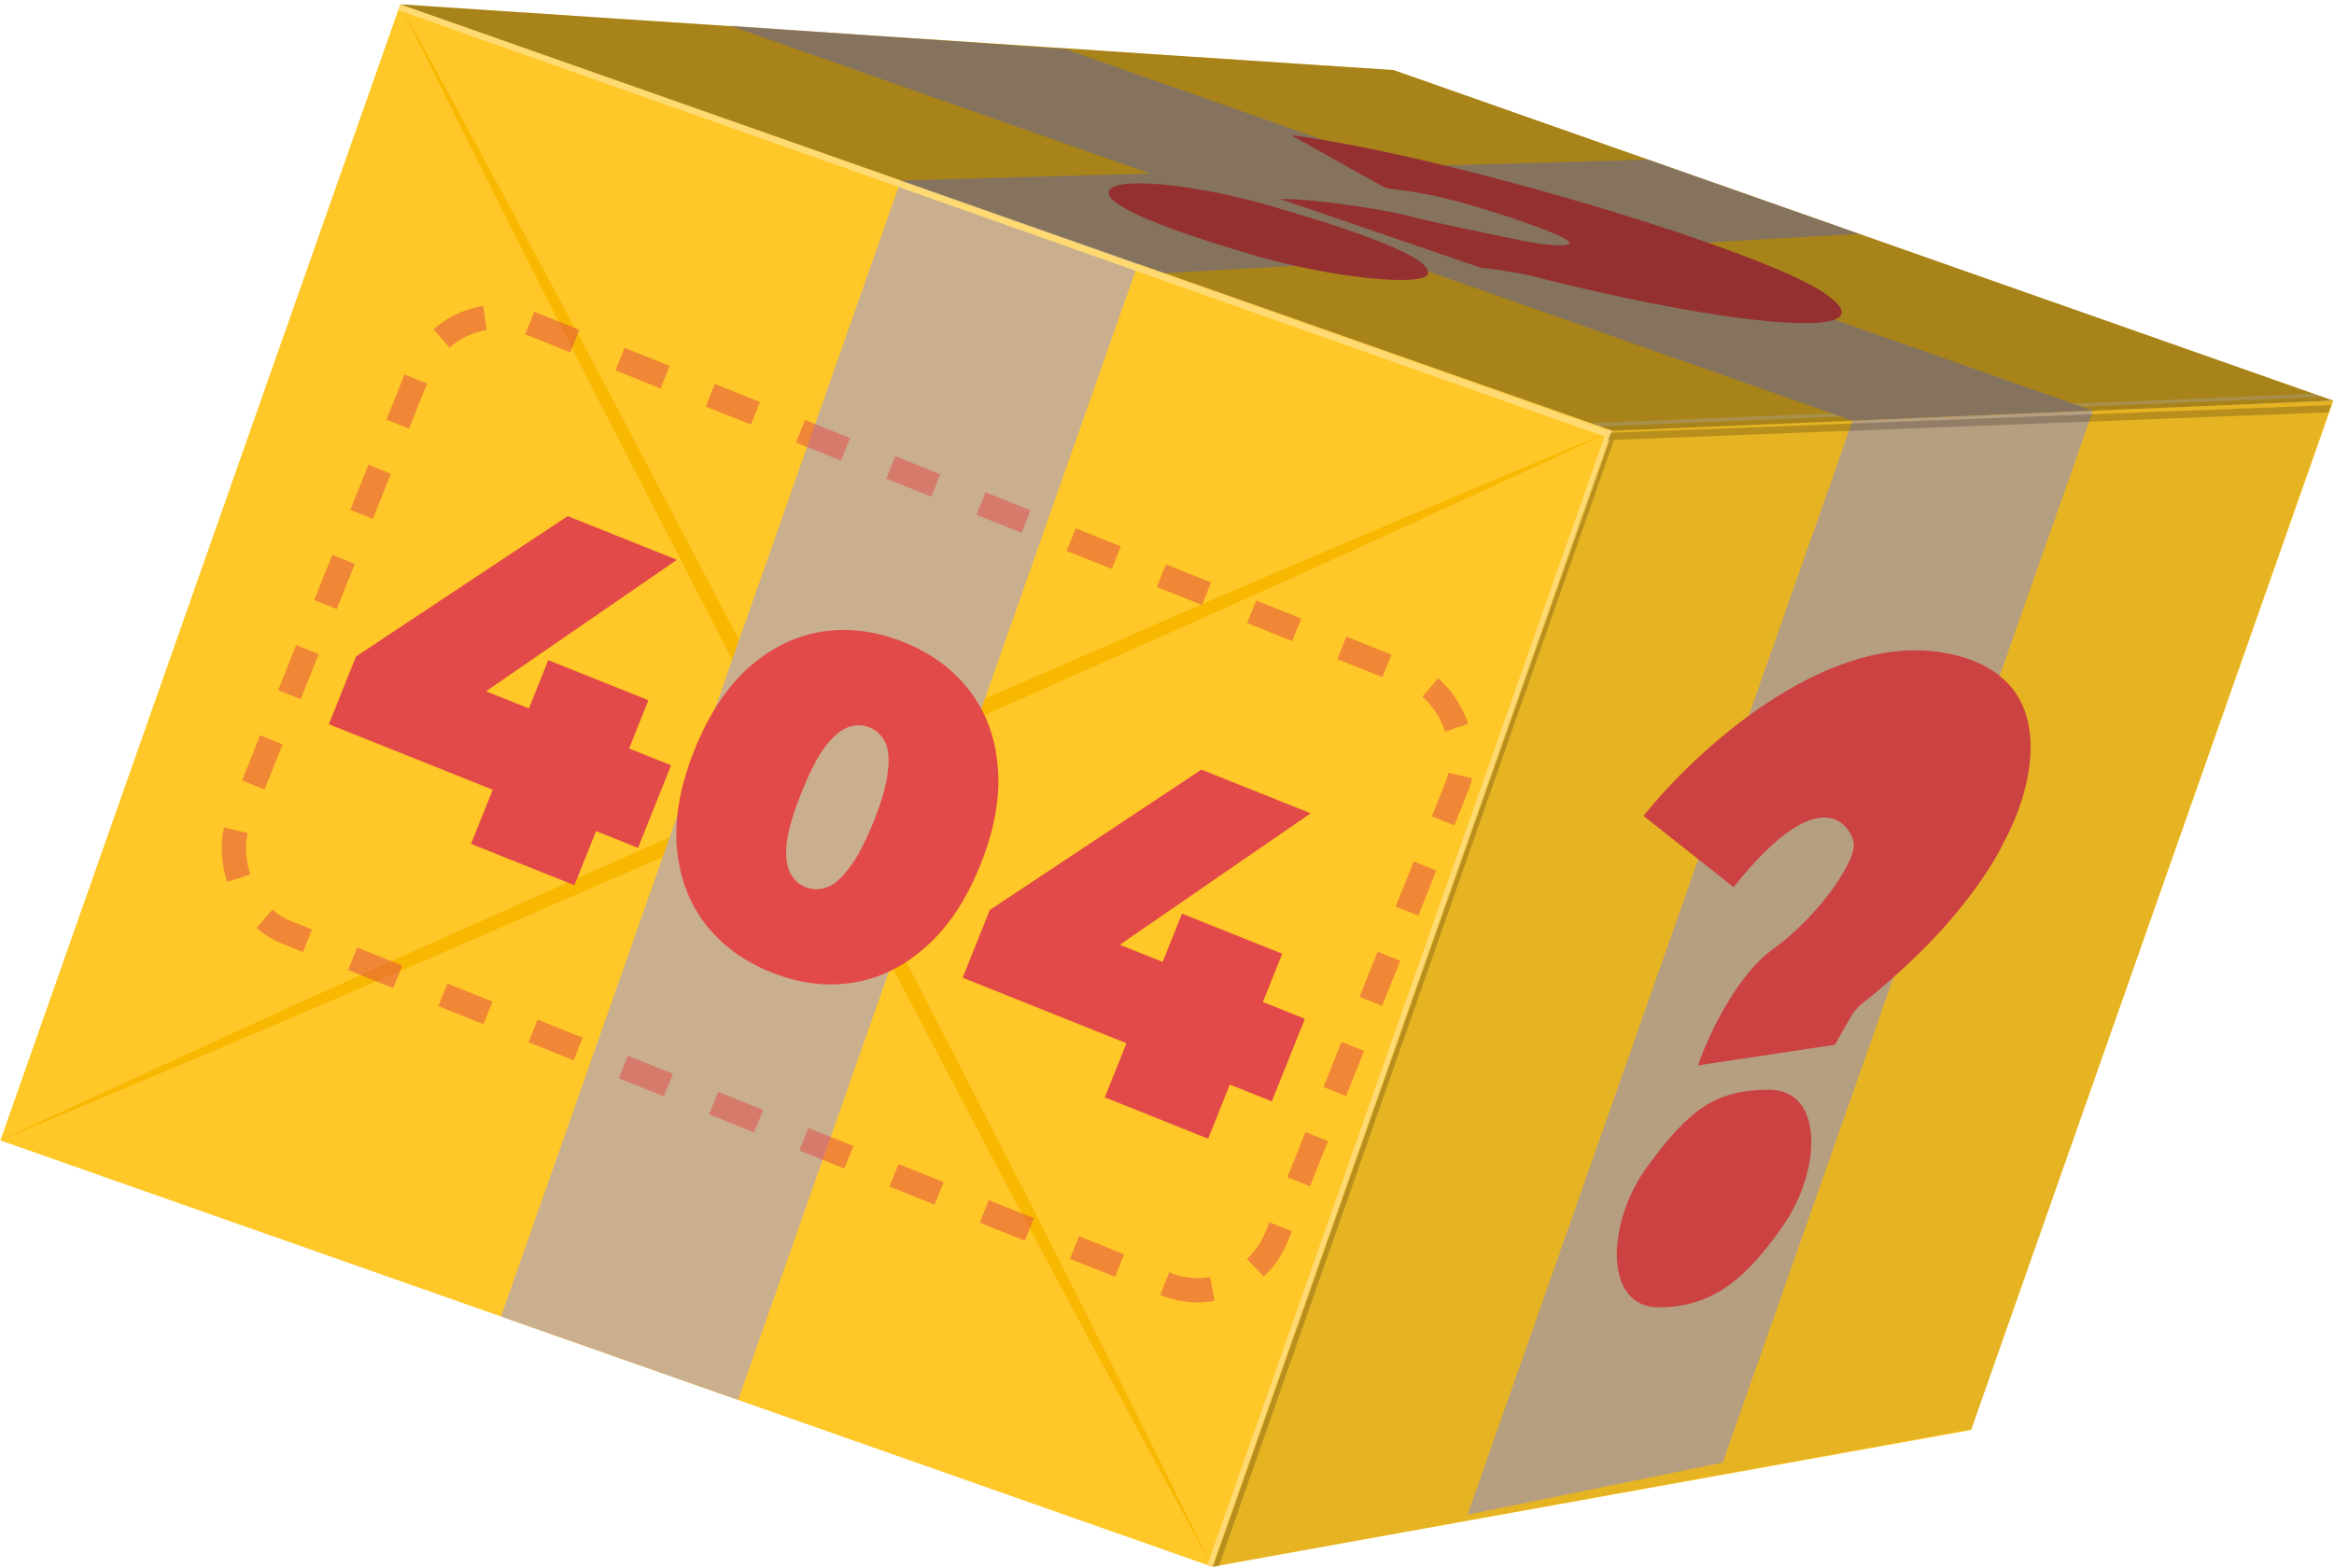 <svg width="622" height="418" viewBox="0 0 622 418" fill="none" xmlns="http://www.w3.org/2000/svg">
<g clip-path="url(#clip0_331_895)">
<path d="M0.103 303.999L323.065 417.648L429.634 114.805L106.672 1.156L0.103 303.999Z" fill="#FFC727"/>
<path d="M321.707 417.279L323.06 417.647L429.63 114.804L428.276 114.436L321.707 417.279Z" fill="#FFDA72"/>
<path d="M621.84 106.81L429.874 114.169L323.08 417.654L525.281 381.207L621.84 106.81Z" fill="#FFC727"/>
<path d="M391.087 403.77L493.71 112.144L557.773 109.477L459.098 389.887L391.087 403.77Z" fill="#CAAF8F"/>
<path d="M621.841 106.808L371.404 18.681L106.673 1.156L429.65 114.809L621.841 106.808Z" fill="#FFC727"/>
<path d="M618.816 105.784L616.48 104.987L423.904 112.761L426.281 113.688L618.816 105.784Z" fill="#FFDA72"/>
<path opacity="0.2" d="M621.242 107.991L429.306 115.355L428.369 117.32L620.517 109.923L621.242 107.991Z" fill="black"/>
<path d="M0.127 303.933C36.628 288.753 73.015 273.374 109.104 257.811L216.909 210.878L323.865 163.25C359.355 147.316 394.733 131.184 429.649 114.81C393.149 129.99 356.76 145.368 320.672 160.932L212.867 207.864L105.911 255.493C70.396 271.497 35.181 287.686 0.127 303.933Z" fill="#F8B700"/>
<path d="M106.647 1.226C123.777 35.915 141.094 70.59 158.784 105.237L212.343 209.35L266.999 313.451C285.389 348.185 304.152 382.892 323.078 417.655C305.948 382.967 288.632 348.292 270.941 313.644L217.382 209.531L162.725 105.429C144.336 70.696 125.573 35.99 106.647 1.226Z" fill="#F8B700"/>
<path d="M133.511 350.943L240.08 48.1L303.271 70.337L196.702 373.18L133.511 350.943Z" fill="#CAAF8F"/>
<path d="M194.389 6.813L493.716 112.144L557.779 109.477L283.952 13.118L194.389 6.813Z" fill="#CAAF8F"/>
<path d="M439.292 42.571L240.079 48.101L310.291 72.808L495.461 62.336L439.292 42.571Z" fill="#CAAF8F"/>
<path d="M428.562 116.698L106.043 2.675L106.677 1.157L429.398 115.029L428.562 116.698Z" fill="#FFDA72"/>
<path opacity="0.1" d="M621.718 106.825L429.529 114.754L323.079 417.654L525.356 380.991L621.718 106.825Z" fill="black"/>
<path d="M438 217.5L462 236.5C485 207.5 493 220 494 224.5C495 229 485 244 472.5 253C462.5 260.2 455 276.667 452.5 284L489 278.5C497.5 263.5 491.5 273 509.5 256C523.9 242.4 531.833 229.333 534 224.5C542 210 550 179.6 518 174C486 168.4 451.333 200.667 438 217.5Z" fill="#CC4242"/>
<path opacity="0.34" d="M621.842 106.808L371.404 18.681L106.674 1.156L429.65 114.809L621.842 106.808Z" fill="black"/>
<path d="M323.281 417.643L324.874 417.364L430.698 115.597L429.714 115.293L323.281 417.643Z" fill="#B88F1C"/>
<path d="M344 36L369 50C372 51 377.8 49.9 401 57.5C430 67 414.5 65.5 410.5 65C407.325 64.603 386.833 60.333 377 58C372.2 56.4 351.5 53 341 53L395 71.5H395.5C397.5 71.5 404.667 72.833 408 73.5C460.5 87 506 91.5 486 78C469.157 66.631 386 41.5 344 36Z" fill="#953030"/>
<path d="M380.5 73C379.478 76.5 355.205 74.194 334 68C312.795 61.806 294.332 55 295.5 51C296.668 47 317.795 48.806 339 55C360.205 61.194 381.814 68.5 380.5 73Z" fill="#953030"/>
<rect opacity="0.5" x="120.139" y="77.692" width="297.94" height="174.878" rx="22.669" transform="rotate(21.807 120.139 77.692)" stroke="#E24949" stroke-width="6.477" stroke-dasharray="12.95 12.95"/>
<path d="M87.65 193.051L94.868 175.01L151.28 137.586L180.385 149.231L125.296 187.185L113.655 177.923L178.841 204.004L170.035 226.013L87.65 193.051ZM125.533 224.951L131.308 210.518L140.956 188.846L146.105 175.977L172.805 186.66L153.075 235.97L125.533 224.951ZM205.574 259.208C198.118 256.225 192.193 251.854 187.799 246.097C183.486 240.371 181.001 233.563 180.344 225.673C179.767 217.815 181.34 209.236 185.061 199.935C188.782 190.634 193.562 183.338 199.4 178.047C205.318 172.787 211.813 169.572 218.885 168.402C226.037 167.264 233.342 168.187 240.799 171.171C248.255 174.154 254.14 178.509 258.454 184.234C262.847 189.992 265.332 196.799 265.909 204.657C266.566 212.547 265.033 221.143 261.312 230.444C257.591 239.745 252.771 247.025 246.853 252.284C241.015 257.576 234.52 260.79 227.368 261.928C220.296 263.098 213.031 262.192 205.574 259.208ZM214.669 236.477C216.513 237.215 218.414 237.231 220.37 236.526C222.327 235.82 224.331 234.065 226.384 231.258C228.517 228.484 230.659 224.411 232.808 219.039C234.99 213.587 236.249 209.161 236.586 205.761C237.035 202.313 236.795 199.659 235.865 197.799C234.935 195.939 233.548 194.64 231.704 193.902C229.86 193.164 227.959 193.148 226.003 193.853C224.046 194.558 222.002 196.298 219.868 199.072C217.848 201.798 215.746 205.888 213.565 211.34C211.416 216.712 210.116 221.122 209.667 224.57C209.298 228.049 209.578 230.72 210.508 232.58C211.438 234.44 212.825 235.739 214.669 236.477ZM256.544 260.626L263.762 242.586L320.174 205.162L349.28 216.807L294.191 254.76L282.549 245.498L347.735 271.58L338.929 293.589L256.544 260.626ZM294.428 292.527L300.202 278.094L309.85 256.422L314.999 243.553L341.699 254.236L321.969 303.546L294.428 292.527Z" fill="#E24949"/>
<path d="M475 327C465.55 340.5 456.636 348.5 442 348.5C427.364 348.5 428 326 439 311C450 296 456.865 290.5 471.5 290.5C486.136 290.5 485.5 312 475 327Z" fill="#CC4242"/>
</g>
<defs>
<clipPath id="clip0_331_895">
<rect width="622" height="418" fill="white"/>
</clipPath>
</defs>
</svg>
